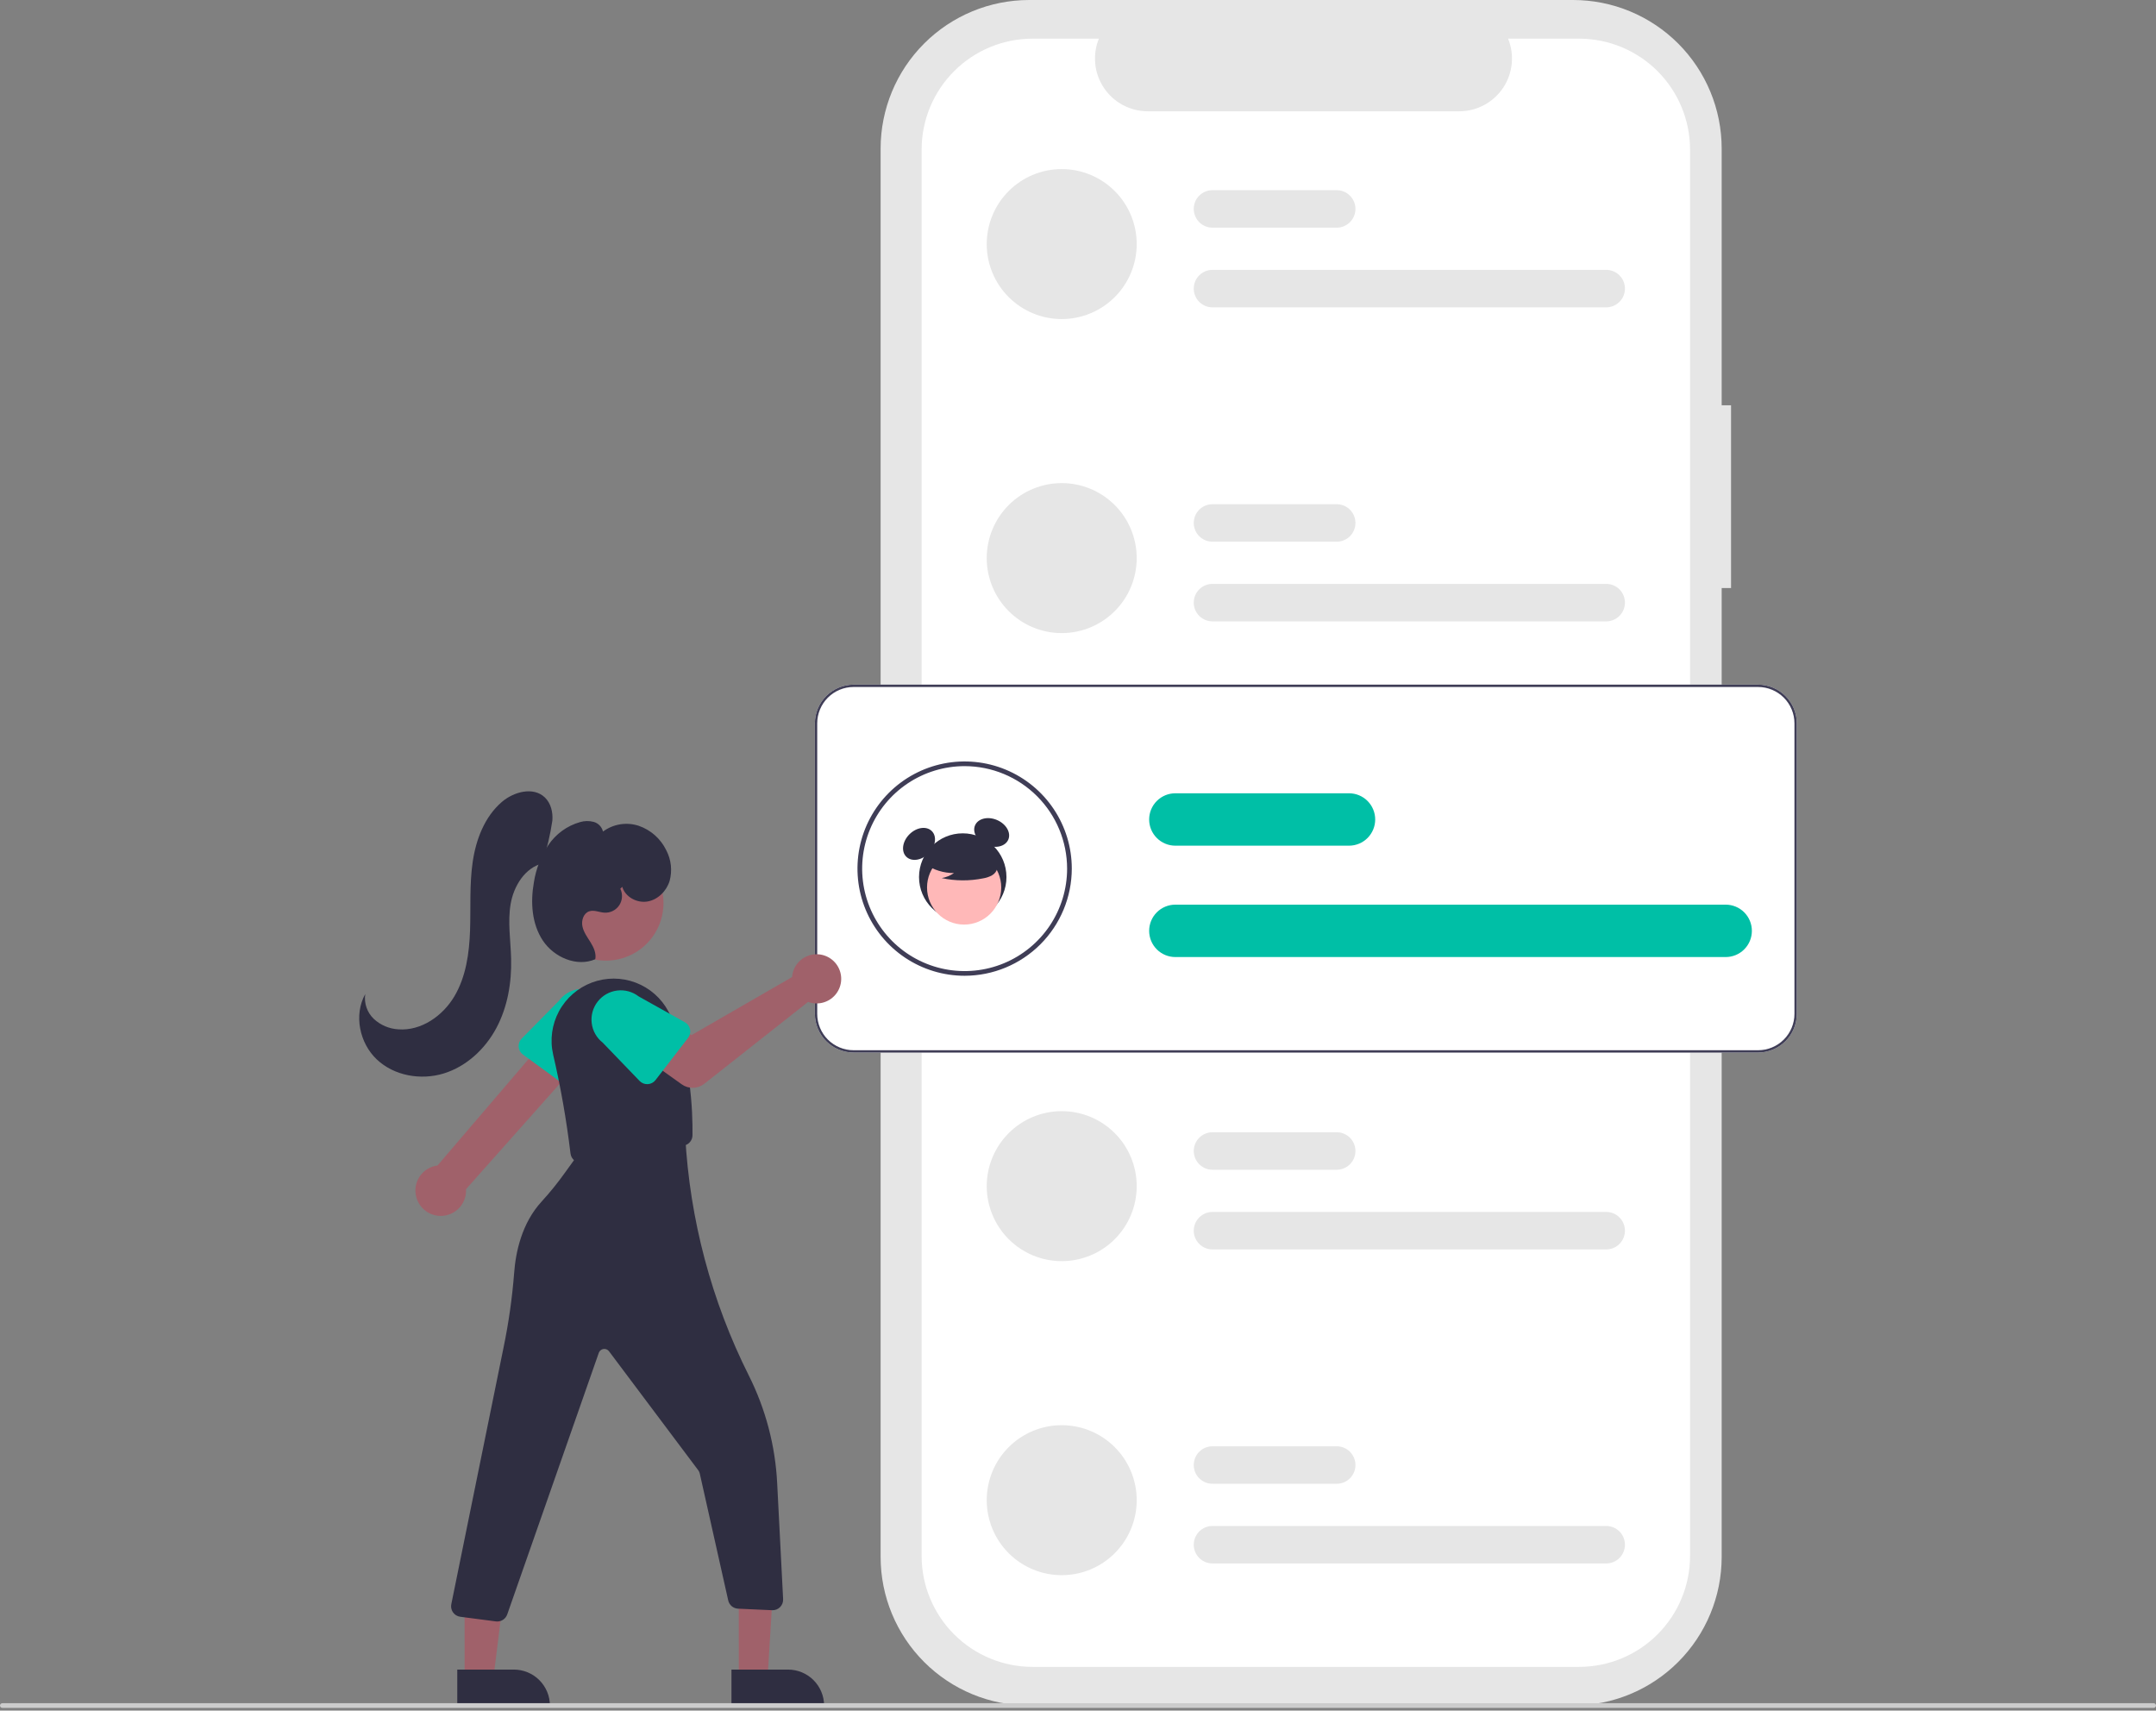 <svg width="213" height="169" viewBox="0 0 213 169" fill="none" xmlns="http://www.w3.org/2000/svg">
<rect x="0" y="0" width="213" height="169" fill="#808080" stroke="none"/>
<g clip-path="url(#clip0_3_175)">
<path d="M171.017 40.041H170.091V14.679C170.091 12.751 169.712 10.842 168.974 9.062C168.236 7.281 167.155 5.662 165.792 4.299C164.429 2.936 162.811 1.855 161.03 1.117C159.249 0.38 157.34 9.12151e-07 155.412 0H101.679C97.786 -8.59645e-06 94.053 1.547 91.3 4.299C88.547 7.052 87 10.786 87 14.679V153.818C87 157.711 88.547 161.444 91.3 164.197C94.052 166.95 97.786 168.496 101.679 168.496H155.412C159.305 168.496 163.039 166.95 165.792 164.197C168.545 161.444 170.091 157.711 170.091 153.818V58.094H171.017L171.017 40.041Z" fill="#E6E6E6"/>
<path d="M166.967 14.781V153.715C166.967 156.623 165.812 159.411 163.756 161.467C161.7 163.523 158.912 164.678 156.004 164.678H102.014C99.106 164.678 96.318 163.523 94.262 161.467C92.206 159.411 91.051 156.623 91.051 153.715V14.781C91.051 11.874 92.206 9.086 94.262 7.03C96.318 4.974 99.106 3.819 102.014 3.819H108.563C108.241 4.61 108.119 5.468 108.206 6.317C108.294 7.166 108.589 7.981 109.065 8.69C109.541 9.398 110.185 9.979 110.938 10.381C111.691 10.783 112.532 10.993 113.386 10.994H144.169C145.023 10.993 145.863 10.783 146.617 10.381C147.37 9.979 148.013 9.398 148.49 8.69C148.966 7.981 149.261 7.166 149.348 6.317C149.436 5.468 149.313 4.61 148.992 3.819H156.004C158.912 3.819 161.7 4.974 163.756 7.03C165.812 9.086 166.967 11.874 166.967 14.781Z" fill="white"/>
<path d="M104.892 16.705C102.927 16.705 101.042 17.485 99.653 18.875C98.263 20.264 97.483 22.148 97.483 24.113C97.483 26.078 98.263 27.963 99.653 29.352C101.042 30.741 102.927 31.522 104.891 31.522H104.892C106.856 31.522 108.741 30.741 110.13 29.352C111.52 27.963 112.3 26.078 112.3 24.113C112.3 22.148 111.52 20.264 110.13 18.875C108.741 17.485 106.856 16.705 104.892 16.705Z" fill="#E6E6E6"/>
<path d="M158.683 30.364H119.787C119.296 30.364 118.825 30.169 118.478 29.822C118.13 29.475 117.935 29.003 117.935 28.512C117.935 28.021 118.13 27.55 118.478 27.203C118.825 26.855 119.296 26.66 119.787 26.66H158.683C159.174 26.66 159.645 26.855 159.993 27.203C160.34 27.55 160.535 28.021 160.535 28.512C160.535 29.003 160.34 29.475 159.993 29.822C159.645 30.169 159.174 30.364 158.683 30.364Z" fill="#E6E6E6"/>
<path d="M132.058 22.493H119.787C119.296 22.493 118.825 22.297 118.478 21.95C118.13 21.603 117.935 21.132 117.935 20.64C117.935 20.149 118.13 19.678 118.478 19.331C118.825 18.983 119.296 18.788 119.787 18.788H132.058C132.549 18.788 133.02 18.983 133.368 19.331C133.715 19.678 133.91 20.149 133.91 20.64C133.91 21.132 133.715 21.603 133.368 21.95C133.02 22.297 132.549 22.493 132.058 22.493Z" fill="#E6E6E6"/>
<path d="M104.892 47.728C102.927 47.728 101.042 48.509 99.653 49.898C98.263 51.288 97.483 53.172 97.483 55.137C97.483 57.102 98.263 58.986 99.653 60.376C101.042 61.765 102.927 62.546 104.891 62.546H104.892C106.856 62.546 108.741 61.765 110.13 60.376C111.52 58.986 112.3 57.102 112.3 55.137C112.3 53.172 111.52 51.288 110.13 49.898C108.741 48.509 106.856 47.728 104.892 47.728Z" fill="#E6E6E6"/>
<path d="M158.683 61.388H119.787C119.296 61.388 118.825 61.193 118.478 60.846C118.13 60.498 117.935 60.027 117.935 59.536C117.935 59.045 118.13 58.574 118.478 58.226C118.825 57.879 119.296 57.684 119.787 57.684H158.683C159.174 57.684 159.645 57.879 159.993 58.226C160.34 58.574 160.535 59.045 160.535 59.536C160.535 60.027 160.34 60.498 159.993 60.846C159.645 61.193 159.174 61.388 158.683 61.388Z" fill="#E6E6E6"/>
<path d="M132.058 53.517H119.787C119.296 53.517 118.825 53.321 118.478 52.974C118.13 52.627 117.935 52.156 117.935 51.664C117.935 51.173 118.13 50.702 118.478 50.355C118.825 50.007 119.296 49.812 119.787 49.812H132.058C132.549 49.812 133.02 50.007 133.368 50.355C133.715 50.702 133.91 51.173 133.91 51.664C133.91 52.156 133.715 52.627 133.368 52.974C133.02 53.321 132.549 53.517 132.058 53.517Z" fill="#E6E6E6"/>
<path d="M104.892 109.776C102.927 109.776 101.042 110.557 99.653 111.946C98.263 113.336 97.483 115.22 97.483 117.185C97.483 119.15 98.263 121.034 99.653 122.424C101.042 123.813 102.927 124.594 104.891 124.594H104.892C106.856 124.594 108.741 123.813 110.13 122.424C111.52 121.034 112.3 119.15 112.3 117.185C112.3 115.22 111.52 113.336 110.13 111.946C108.741 110.557 106.856 109.776 104.892 109.776Z" fill="#E6E6E6"/>
<path d="M158.683 123.436H119.787C119.296 123.436 118.825 123.241 118.478 122.894C118.13 122.546 117.935 122.075 117.935 121.584C117.935 121.093 118.13 120.622 118.478 120.274C118.825 119.927 119.296 119.732 119.787 119.732H158.683C159.174 119.732 159.645 119.927 159.993 120.274C160.34 120.622 160.535 121.093 160.535 121.584C160.535 122.075 160.34 122.546 159.993 122.894C159.645 123.241 159.174 123.436 158.683 123.436Z" fill="#E6E6E6"/>
<path d="M132.058 115.564H119.787C119.296 115.564 118.825 115.369 118.478 115.022C118.13 114.675 117.935 114.203 117.935 113.712C117.935 113.221 118.13 112.75 118.478 112.403C118.825 112.055 119.296 111.86 119.787 111.86H132.058C132.549 111.86 133.02 112.055 133.368 112.403C133.715 112.75 133.91 113.221 133.91 113.712C133.91 114.203 133.715 114.675 133.368 115.022C133.02 115.369 132.549 115.564 132.058 115.564Z" fill="#E6E6E6"/>
<path d="M104.892 140.8C102.927 140.8 101.042 141.581 99.653 142.97C98.263 144.36 97.483 146.244 97.483 148.209C97.483 150.174 98.263 152.058 99.653 153.448C101.042 154.837 102.927 155.618 104.891 155.618H104.892C106.856 155.618 108.741 154.837 110.13 153.448C111.52 152.058 112.3 150.174 112.3 148.209C112.3 146.244 111.52 144.36 110.13 142.97C108.741 141.581 106.856 140.8 104.892 140.8Z" fill="#E6E6E6"/>
<path d="M158.683 154.46H119.787C119.296 154.46 118.825 154.265 118.478 153.918C118.13 153.57 117.935 153.099 117.935 152.608C117.935 152.117 118.13 151.646 118.478 151.298C118.825 150.951 119.296 150.756 119.787 150.756H158.683C159.174 150.756 159.645 150.951 159.993 151.298C160.34 151.646 160.535 152.117 160.535 152.608C160.535 153.099 160.34 153.57 159.993 153.918C159.645 154.265 159.174 154.46 158.683 154.46Z" fill="#E6E6E6"/>
<path d="M132.058 146.588H119.787C119.296 146.588 118.825 146.393 118.478 146.046C118.13 145.698 117.935 145.227 117.935 144.736C117.935 144.245 118.13 143.774 118.478 143.426C118.825 143.079 119.296 142.884 119.787 142.884H132.058C132.549 142.884 133.02 143.079 133.368 143.426C133.715 143.774 133.91 144.245 133.91 144.736C133.91 145.227 133.715 145.698 133.368 146.046C133.02 146.393 132.549 146.588 132.058 146.588Z" fill="#E6E6E6"/>
<path d="M173.693 103.988H84.325C83.312 103.987 82.341 103.584 81.625 102.868C80.909 102.152 80.506 101.181 80.505 100.168V71.46C80.506 70.447 80.909 69.476 81.625 68.76C82.341 68.043 83.312 67.641 84.325 67.639H173.693C174.705 67.641 175.676 68.043 176.393 68.76C177.109 69.476 177.512 70.447 177.513 71.46V100.168C177.512 101.181 177.109 102.152 176.393 102.868C175.676 103.584 174.705 103.987 173.693 103.988Z" fill="white"/>
<path d="M95.3 96.4C93.206 96.4 91.16 95.779 89.419 94.616C87.678 93.453 86.321 91.8 85.519 89.865C84.718 87.931 84.509 85.802 84.917 83.749C85.326 81.695 86.334 79.809 87.814 78.328C89.295 76.847 91.181 75.839 93.235 75.431C95.288 75.022 97.417 75.232 99.352 76.033C101.286 76.834 102.939 78.191 104.103 79.932C105.266 81.673 105.887 83.72 105.887 85.814C105.884 88.621 104.767 91.311 102.783 93.296C100.798 95.281 98.107 96.397 95.3 96.4ZM95.3 75.69C93.298 75.69 91.341 76.284 89.676 77.396C88.011 78.509 86.713 80.09 85.947 81.94C85.181 83.79 84.981 85.825 85.371 87.789C85.762 89.753 86.726 91.556 88.142 92.972C89.558 94.388 91.361 95.352 93.325 95.743C95.289 96.133 97.325 95.933 99.174 95.167C101.024 94.401 102.605 93.103 103.718 91.438C104.83 89.773 105.424 87.816 105.424 85.814C105.421 83.13 104.353 80.557 102.455 78.659C100.557 76.761 97.984 75.693 95.3 75.69Z" fill="#3F3D56"/>
<path d="M170.484 94.551H116.12C115.78 94.551 115.443 94.485 115.128 94.355C114.814 94.225 114.528 94.034 114.288 93.794C114.047 93.553 113.856 93.268 113.726 92.954C113.596 92.639 113.529 92.302 113.529 91.962C113.529 91.622 113.596 91.285 113.726 90.971C113.856 90.657 114.047 90.371 114.288 90.131C114.528 89.89 114.814 89.7 115.128 89.57C115.443 89.44 115.78 89.373 116.12 89.374H170.484C170.824 89.373 171.161 89.44 171.476 89.57C171.79 89.7 172.076 89.89 172.316 90.131C172.557 90.371 172.748 90.657 172.878 90.971C173.008 91.285 173.075 91.622 173.075 91.962C173.075 92.302 173.008 92.639 172.878 92.954C172.748 93.268 172.557 93.553 172.316 93.794C172.076 94.034 171.79 94.225 171.476 94.355C171.161 94.485 170.824 94.551 170.484 94.551Z" fill="#00BFA6"/>
<path d="M133.271 83.549H116.12C115.78 83.549 115.443 83.482 115.128 83.352C114.814 83.222 114.528 83.032 114.288 82.791C114.047 82.551 113.856 82.265 113.726 81.951C113.596 81.637 113.529 81.3 113.529 80.96C113.529 80.62 113.596 80.283 113.726 79.969C113.856 79.654 114.047 79.369 114.288 79.129C114.528 78.888 114.814 78.698 115.128 78.567C115.443 78.438 115.78 78.371 116.12 78.371H133.271C133.611 78.371 133.948 78.438 134.262 78.567C134.576 78.698 134.862 78.888 135.103 79.129C135.343 79.369 135.534 79.654 135.664 79.969C135.795 80.283 135.862 80.62 135.862 80.96C135.862 81.3 135.795 81.637 135.664 81.951C135.534 82.265 135.343 82.551 135.103 82.791C134.862 83.032 134.576 83.222 134.262 83.352C133.948 83.482 133.611 83.549 133.271 83.549Z" fill="#00BFA6"/>
<path d="M173.693 103.988H84.325C83.312 103.987 82.341 103.584 81.625 102.868C80.909 102.152 80.506 101.181 80.505 100.168V71.46C80.506 70.447 80.909 69.476 81.625 68.76C82.341 68.043 83.312 67.641 84.325 67.639H173.693C174.705 67.641 175.676 68.043 176.393 68.76C177.109 69.476 177.512 70.447 177.513 71.46V100.168C177.512 101.181 177.109 102.152 176.393 102.868C175.676 103.584 174.705 103.987 173.693 103.988ZM84.325 67.871C83.374 67.872 82.462 68.25 81.789 68.923C81.116 69.596 80.738 70.508 80.737 71.46V100.168C80.738 101.12 81.116 102.032 81.789 102.705C82.462 103.377 83.374 103.756 84.325 103.757H173.693C174.644 103.756 175.556 103.377 176.229 102.705C176.902 102.032 177.28 101.12 177.281 100.168V71.46C177.28 70.508 176.902 69.596 176.229 68.923C175.556 68.25 174.644 67.872 173.693 67.871H84.325Z" fill="#3F3D56"/>
<path d="M95.113 90.966C97.498 90.966 99.432 89.032 99.432 86.647C99.432 84.262 97.498 82.328 95.113 82.328C92.728 82.328 90.794 84.262 90.794 86.647C90.794 89.032 92.728 90.966 95.113 90.966Z" fill="#2F2E41"/>
<path d="M91.742 84.318C92.44 83.62 92.581 82.63 92.058 82.107C91.534 81.583 90.544 81.725 89.847 82.423C89.149 83.121 89.007 84.111 89.531 84.634C90.054 85.158 91.044 85.016 91.742 84.318Z" fill="#2F2E41"/>
<path d="M99.615 82.947C99.905 82.266 99.405 81.4 98.498 81.012C97.59 80.624 96.618 80.862 96.328 81.543C96.037 82.224 96.537 83.09 97.445 83.477C98.352 83.865 99.324 83.627 99.615 82.947Z" fill="#2F2E41"/>
<path d="M95.25 91.343C97.274 91.343 98.915 89.702 98.915 87.678C98.915 85.654 97.274 84.013 95.25 84.013C93.226 84.013 91.585 85.654 91.585 87.678C91.585 89.702 93.226 91.343 95.25 91.343Z" fill="#FFB8B8"/>
<path d="M91.399 85.372C92.236 85.95 93.23 86.257 94.248 86.253C93.885 86.504 93.472 86.674 93.037 86.751C94.389 87.041 95.787 87.049 97.143 86.774C97.444 86.726 97.735 86.626 98.002 86.479C98.136 86.404 98.252 86.303 98.343 86.181C98.435 86.058 98.499 85.918 98.533 85.769C98.623 85.255 98.222 84.787 97.805 84.472C97.167 83.997 96.432 83.67 95.651 83.514C94.871 83.358 94.066 83.377 93.295 83.571C92.781 83.674 92.313 83.939 91.959 84.326C91.632 84.73 91.535 85.354 91.847 85.771L91.399 85.372Z" fill="#2F2E41"/>
<path d="M41.15 118.346C41.042 117.998 41.013 117.632 41.062 117.272C41.112 116.911 41.24 116.567 41.438 116.261C41.636 115.956 41.898 115.698 42.206 115.505C42.514 115.312 42.861 115.189 43.222 115.144L55.106 101.257L57.878 104.167L46.04 117.483C46.075 118.094 45.884 118.697 45.504 119.177C45.124 119.656 44.581 119.98 43.978 120.087C43.375 120.193 42.755 120.075 42.233 119.754C41.712 119.433 41.326 118.932 41.15 118.346Z" fill="#A0616A"/>
<path d="M51.24 103.425C51.228 103.276 51.248 103.126 51.299 102.985C51.35 102.844 51.431 102.716 51.536 102.61L55.208 98.887C55.66 98.268 56.339 97.853 57.096 97.734C57.852 97.615 58.626 97.801 59.246 98.251C59.866 98.702 60.282 99.38 60.402 100.136C60.523 100.893 60.339 101.667 59.89 102.288L57.449 106.931C57.379 107.063 57.282 107.179 57.163 107.271C57.045 107.362 56.908 107.427 56.762 107.461C56.616 107.495 56.465 107.497 56.318 107.467C56.171 107.437 56.033 107.376 55.912 107.287L51.664 104.182C51.543 104.094 51.442 103.981 51.369 103.85C51.296 103.719 51.252 103.574 51.24 103.425Z" fill="#00BFA6"/>
<path d="M59.861 94.904C63.002 94.904 65.548 92.358 65.548 89.218C65.548 86.077 63.002 83.531 59.861 83.531C56.721 83.531 54.175 86.077 54.175 89.218C54.175 92.358 56.721 94.904 59.861 94.904Z" fill="#A0616A"/>
<path d="M56.769 114.664C56.656 114.58 56.562 114.473 56.491 114.351C56.421 114.229 56.377 114.094 56.361 113.954C55.967 110.668 55.395 107.406 54.647 104.182C54.315 102.733 54.521 101.213 55.226 99.905C55.931 98.597 57.087 97.589 58.479 97.068C59.871 96.548 61.404 96.551 62.795 97.076C64.185 97.602 65.337 98.614 66.037 99.925C68.273 104.122 68.444 109.884 68.414 112.167C68.41 112.411 68.321 112.645 68.162 112.83C68.004 113.015 67.785 113.138 67.545 113.178L57.567 114.858C57.509 114.867 57.45 114.872 57.391 114.872C57.167 114.872 56.949 114.799 56.769 114.664Z" fill="#2F2E41"/>
<path d="M78.31 96.149C78.282 96.274 78.263 96.401 78.255 96.528L68.309 102.266L65.892 100.874L63.315 104.248L67.355 107.128C67.681 107.36 68.074 107.481 68.475 107.471C68.876 107.461 69.262 107.322 69.577 107.074L79.832 98.983C80.295 99.154 80.799 99.181 81.278 99.058C81.756 98.936 82.185 98.672 82.509 98.299C82.833 97.927 83.036 97.465 83.091 96.975C83.146 96.484 83.051 95.989 82.817 95.554C82.584 95.119 82.223 94.766 81.784 94.541C81.345 94.316 80.847 94.23 80.358 94.294C79.869 94.359 79.411 94.571 79.045 94.902C78.679 95.234 78.423 95.668 78.31 96.149Z" fill="#A0616A"/>
<path d="M67.977 102.538L64.762 106.704C64.671 106.822 64.555 106.92 64.422 106.99C64.29 107.059 64.144 107.1 63.994 107.108C63.845 107.116 63.695 107.092 63.556 107.037C63.417 106.982 63.291 106.898 63.187 106.79L59.548 103.011C58.944 102.54 58.552 101.848 58.458 101.088C58.363 100.328 58.574 99.562 59.043 98.957C59.513 98.352 60.203 97.957 60.963 97.861C61.723 97.764 62.49 97.972 63.096 98.44L67.66 100.992C67.791 101.065 67.904 101.166 67.993 101.287C68.081 101.407 68.142 101.546 68.172 101.693C68.203 101.839 68.201 101.991 68.167 102.137C68.133 102.282 68.068 102.419 67.977 102.538H67.977Z" fill="#00BFA6"/>
<path d="M72.988 165.872L75.826 165.872L76.494 154.959L72.987 154.924L72.988 165.872Z" fill="#A0616A"/>
<path d="M72.264 164.945L77.853 164.945H77.854C78.322 164.945 78.785 165.037 79.217 165.216C79.649 165.395 80.042 165.657 80.373 165.988C80.703 166.319 80.966 166.712 81.145 167.144C81.324 167.576 81.416 168.039 81.416 168.507V168.623L72.264 168.623L72.264 164.945Z" fill="#2F2E41"/>
<path d="M45.9 165.872L48.738 165.872L50.088 154.923L45.899 154.924L45.9 165.872Z" fill="#A0616A"/>
<path d="M45.176 164.945L50.766 164.945H50.766C51.233 164.945 51.697 165.037 52.129 165.216C52.561 165.395 52.954 165.657 53.285 165.988C53.615 166.319 53.878 166.712 54.057 167.144C54.236 167.576 54.328 168.039 54.328 168.507V168.623L45.176 168.623L45.176 164.945Z" fill="#2F2E41"/>
<path d="M48.993 160.186L45.471 159.726C45.323 159.707 45.182 159.657 45.056 159.578C44.93 159.5 44.822 159.396 44.739 159.272C44.657 159.149 44.602 159.009 44.578 158.863C44.553 158.717 44.561 158.567 44.599 158.423L49.738 133.173C50.248 130.722 50.602 128.24 50.796 125.744C50.946 123.713 51.541 120.84 53.521 118.693C54.327 117.811 55.079 116.882 55.773 115.911L57.328 113.757L67.689 112.109L67.696 112.237C68.144 120.47 70.282 128.523 73.979 135.893C75.641 139.208 76.596 142.833 76.781 146.537L77.368 157.986C77.375 158.131 77.352 158.276 77.3 158.412C77.249 158.547 77.169 158.671 77.067 158.774C76.965 158.877 76.842 158.958 76.706 159.011C76.571 159.064 76.425 159.087 76.28 159.08L72.913 158.927C72.685 158.916 72.466 158.831 72.291 158.684C72.116 158.537 71.994 158.337 71.944 158.114L69.132 145.57C69.107 145.458 69.058 145.353 68.99 145.261L60.166 133.497C60.103 133.413 60.019 133.347 59.922 133.308C59.824 133.268 59.718 133.256 59.615 133.272C59.511 133.288 59.414 133.332 59.333 133.399C59.252 133.466 59.191 133.554 59.157 133.653L50.111 159.497C50.039 159.7 49.906 159.877 49.73 160.002C49.553 160.127 49.343 160.194 49.127 160.194C49.082 160.194 49.038 160.192 48.993 160.186Z" fill="#2F2E41"/>
<path d="M53.574 85.271C54.026 83.902 54.359 82.496 54.57 81.07C54.637 80.24 54.424 79.346 53.819 78.773C52.688 77.701 50.765 78.212 49.581 79.226C47.871 80.693 47.018 82.947 46.696 85.177C46.373 87.406 46.515 89.674 46.438 91.926C46.36 94.177 46.038 96.493 44.89 98.431C43.742 100.37 41.612 101.858 39.365 101.693C38.458 101.644 37.596 101.279 36.931 100.661C36.604 100.35 36.356 99.966 36.209 99.539C36.061 99.113 36.018 98.657 36.083 98.21C34.934 100.267 35.517 103.054 37.23 104.671C38.943 106.287 41.578 106.744 43.83 106.054C46.082 105.364 47.935 103.633 49.042 101.554C50.149 99.475 50.555 97.074 50.496 94.719C50.451 92.911 50.144 91.088 50.449 89.305C50.755 87.522 51.871 85.712 53.63 85.292L53.574 85.271Z" fill="#2F2E41"/>
<path d="M61.475 87.615C61.775 88.617 62.922 89.235 63.954 89.065C64.986 88.896 65.835 88.046 66.149 87.048C66.432 86.029 66.316 84.94 65.824 84.003C65.553 83.442 65.174 82.94 64.709 82.525C64.243 82.11 63.7 81.792 63.111 81.587C62.519 81.391 61.889 81.34 61.273 81.438C60.657 81.537 60.073 81.782 59.572 82.153C59.518 81.927 59.406 81.721 59.246 81.553C59.086 81.386 58.885 81.265 58.662 81.201C58.214 81.08 57.741 81.087 57.297 81.221C56.017 81.586 54.907 82.393 54.166 83.499C53.434 84.601 52.95 85.849 52.747 87.156C52.398 89.117 52.527 91.26 53.628 92.919C54.729 94.578 56.982 95.558 58.81 94.767C58.923 94.184 58.654 93.598 58.341 93.093C58.029 92.588 57.659 92.096 57.539 91.515C57.419 90.934 57.649 90.222 58.211 90.032C58.691 89.87 59.202 90.133 59.708 90.165C59.995 90.183 60.282 90.125 60.539 89.997C60.797 89.869 61.017 89.676 61.176 89.437C61.335 89.197 61.429 88.92 61.447 88.633C61.466 88.346 61.409 88.059 61.281 87.801L61.475 87.615Z" fill="#2F2E41"/>
<path d="M212.768 168.73H0.232C0.17 168.73 0.111 168.706 0.068 168.662C0.024 168.619 0 168.56 0 168.498C0 168.437 0.024 168.378 0.068 168.335C0.111 168.291 0.17 168.267 0.232 168.267H212.768C212.83 168.267 212.889 168.291 212.932 168.335C212.976 168.378 213 168.437 213 168.498C213 168.56 212.976 168.619 212.932 168.662C212.889 168.706 212.83 168.73 212.768 168.73Z" fill="#CCCCCC"/>
</g>
<defs>
<clipPath id="clip0_3_175">
<rect width="213" height="168.73" fill="white"/>
</clipPath>
</defs>
</svg>
